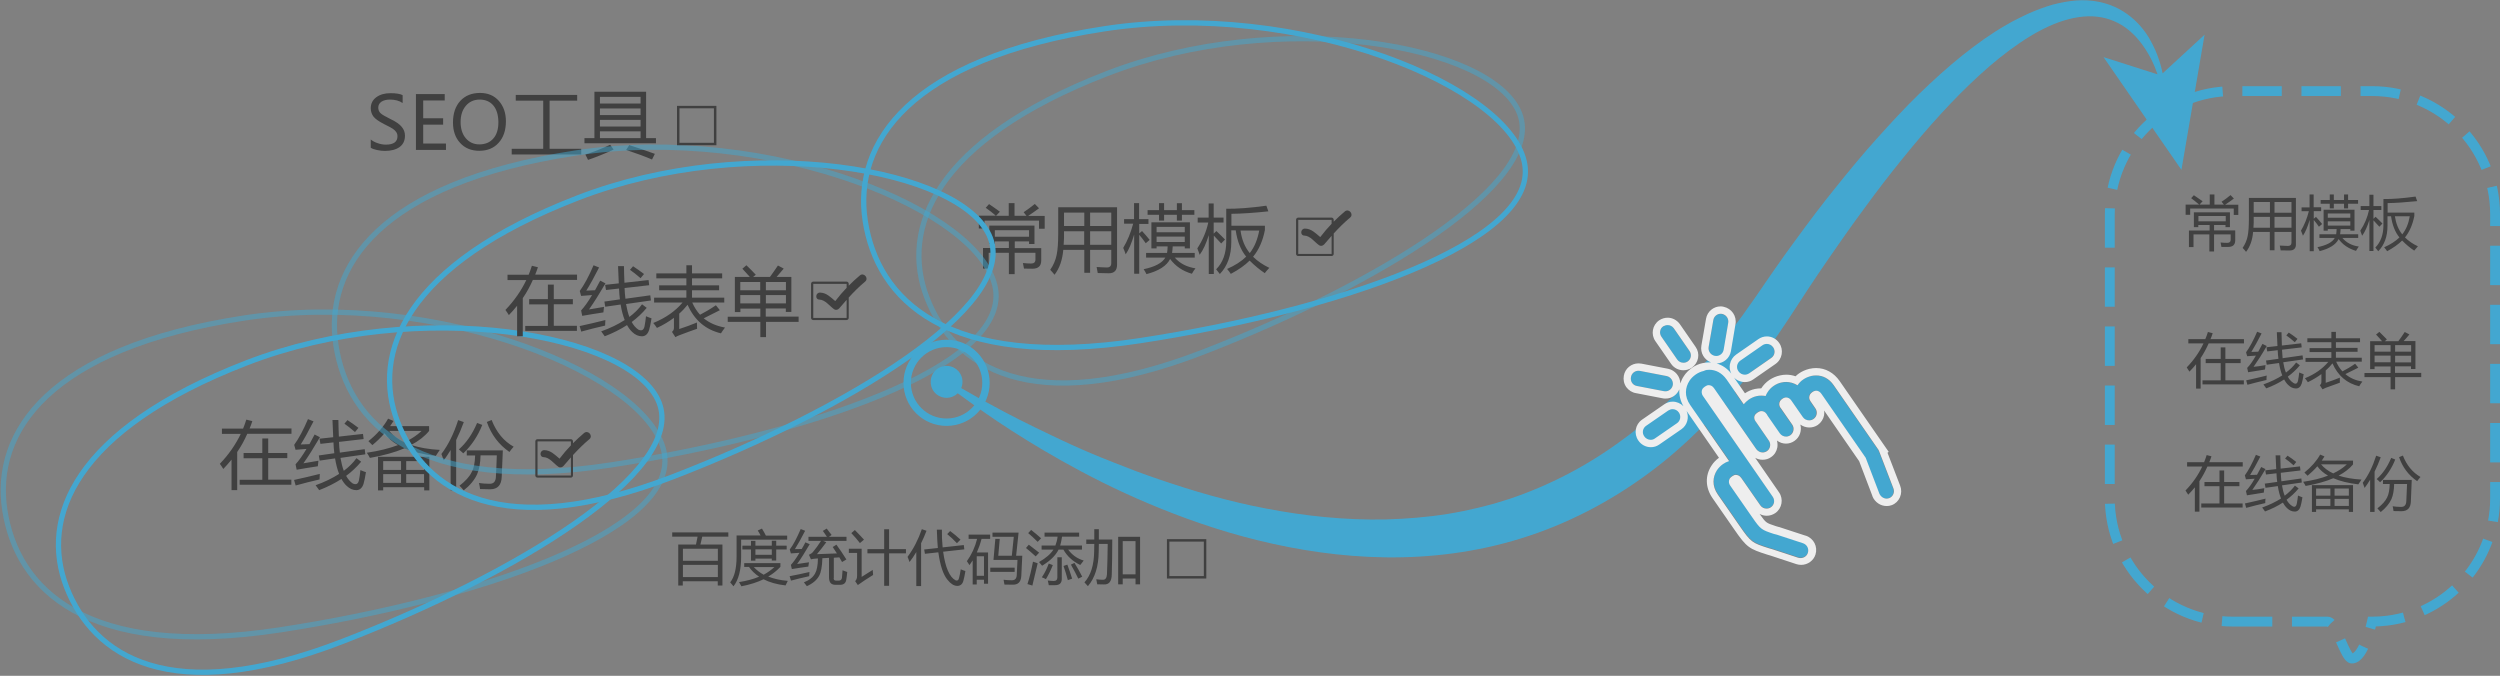 <?xml version="1.0" encoding="UTF-8" standalone="no"?>
<svg width="2031px" height="549px" viewBox="0 0 2031 549" version="1.1" xmlns="http://www.w3.org/2000/svg" xmlns:xlink="http://www.w3.org/1999/xlink" xmlns:sketch="http://www.bohemiancoding.com/sketch/ns">
    <rect x="0" y="0" width="2031" height="549" fill="#808080" stroke="none"/>
    <!-- Generator: Sketch 3.4.2 (15855) - http://www.bohemiancoding.com/sketch -->
    <title>未标题-3 (all selected layers)</title>
    <desc>Created with Sketch.</desc>
    <defs></defs>
    <g id="Page-1" stroke="none" stroke-width="1" fill="none" fill-rule="evenodd" sketch:type="MSPage">
        <g id="未标题-3-(all-selected-layers)" sketch:type="MSLayerGroup" transform="translate(2, 0)">
            <path d="M472.8,116.4 L472.8,112.2 L480.9,112.2 L480.9,74.5 L522.9,74.5 L522.9,112.2 L530.9,112.2 L530.9,116.4 L472.8,116.4 L472.8,116.4 Z M518.4,78.7 L485.4,78.7 L485.4,84.1 L518.4,84.1 L518.4,78.7 L518.4,78.7 Z M518.4,88.1 L485.4,88.1 L485.4,93.5 L518.4,93.5 L518.4,88.1 L518.4,88.1 Z M518.4,97.4 L485.4,97.4 L485.4,102.8 L518.4,102.8 L518.4,97.4 L518.4,97.4 Z M518.4,106.7 L485.4,106.7 L485.4,112.2 L518.4,112.2 L518.4,106.7 L518.4,106.7 Z M413.6,120.9 L439.3,120.9 L439.3,81.8 L417,81.8 L417,77.1 L466.9,77.1 L466.9,81.8 L444.5,81.8 L444.5,120.9 L470.2,120.9 L470.2,125.5 L413.7,125.5 L413.7,120.9 L413.6,120.9 Z M387.3,122.5 C380.9,122.5 375.7,120.4 371.8,116.1 C367.9,111.9 366,106.3 366,99.5 C366,92.2 368,86.3 371.9,82 C375.9,77.7 381.2,75.5 388,75.5 C394.3,75.5 399.4,77.6 403.2,81.9 C407,86.1 409,91.7 409,98.5 C409,105.9 407,111.7 403.1,116 C399.2,120.4 393.9,122.5 387.3,122.5 L387.3,122.5 Z M398.8,85.7 C396.1,82.5 392.4,80.9 387.7,80.9 C383.1,80.9 379.3,82.6 376.5,85.9 C373.6,89.3 372.2,93.7 372.2,99.1 C372.2,104.6 373.6,109 376.4,112.3 C379.2,115.6 382.9,117.3 387.4,117.3 C392.2,117.3 396,115.7 398.8,112.5 C401.6,109.3 402.9,104.9 402.9,99.2 C402.8,93.4 401.5,88.9 398.8,85.7 L398.8,85.7 Z M335.9,76.4 L359.3,76.4 L359.3,81.6 L341.8,81.6 L341.8,96.1 L358,96.1 L358,101.3 L341.8,101.3 L341.8,116.6 L360.3,116.6 L360.3,121.8 L335.9,121.8 L335.9,76.4 L335.9,76.4 Z M315,96.6 C319.5,98.7 322.6,100.9 324.3,103 C326.1,105.1 327,107.5 327,110.2 C327,114.2 325.6,117.2 322.7,119.4 C319.8,121.5 315.8,122.6 310.7,122.6 C308.9,122.6 306.8,122.4 304.4,121.9 C302,121.4 300.3,120.8 299.2,120 L299.2,113.3 C300.6,114.5 302.4,115.5 304.8,116.3 C307.1,117.1 309.3,117.5 311.4,117.5 C317.8,117.5 320.9,115.2 320.9,110.7 C320.9,109.4 320.6,108.3 319.9,107.3 C319.2,106.3 318.3,105.4 317.1,104.6 C315.9,103.8 313.7,102.6 310.4,101 C305.8,98.7 302.9,96.6 301.4,94.7 C300,92.8 299.2,90.5 299.2,88 C299.2,84.2 300.7,81.2 303.7,79 C306.7,76.8 310.5,75.7 315.2,75.7 C319.7,75.7 323,76.2 325.1,77.3 L325.1,83.7 C322.4,81.8 318.9,80.9 314.7,80.9 C311.9,80.9 309.7,81.5 307.9,82.6 C306.2,83.8 305.3,85.4 305.3,87.4 C305.3,89.2 305.9,90.7 307.1,91.9 C308.3,93.1 311,94.6 315,96.6 L315,96.6 Z M496.5,121.5 C489.6,124.7 482.7,127.5 475.7,129.9 C475.1,128.6 474.4,127.1 473.5,125.5 C479.5,123.7 486.2,121.1 493.7,117.6 L496.5,121.5 L496.5,121.5 Z M530,125 L527.7,129.6 C522.4,127.3 515.4,124.7 506.7,121.8 L509.2,117.9 C516.1,120.1 523,122.4 530,125 L530,125 Z" id="Shape" fill="#404040" sketch:type="MSShapeGroup"></path>
            <path d="M998.3,183.4 L1025.6,183.4 L1025.6,186.9 C1023.9,195.7 1020.7,202.9 1016,208.6 C1019.7,212.2 1024.1,215.2 1029.2,217.6 C1027.5,219.4 1026.3,220.8 1025.5,221.9 C1021.4,219.2 1017.3,215.8 1013.2,211.7 C1009.4,215.5 1004.3,219.1 997.9,222.5 C997.2,221.3 996.1,220 994.9,218.5 C1001.4,215.6 1006.6,212.3 1010.4,208.5 C1005.9,203 1003.1,195.8 1001.9,187.1 L998.3,187.1 L998.3,196.7 C998.3,207.5 995.2,216.2 989,222.6 C988,221.3 987,220 986,218.8 C991.5,213.3 994.2,205.7 994.2,196.1 L994.2,169.6 C1003.2,169.7 1014,168.9 1026.8,167.1 L1028.4,171.7 C1017.1,172.9 1007.1,173.6 998.4,173.7 L998.4,183.4 L998.3,183.4 Z M1013.3,205.6 C1017.1,200.8 1019.6,194.7 1021,187.3 L1005.8,187.3 C1006.8,194.7 1009.3,200.8 1013.3,205.6 L1013.3,205.6 Z M986.2,187.7 C988.9,190.3 991.3,192.6 993.2,194.6 L990.1,197.8 C988.1,195.6 986.1,193.5 984.1,191.4 L984.1,222.6 L980,222.6 L980,191 C977.9,197.8 975.5,203.1 972.6,207 C972.1,205.3 971.4,203.6 970.7,201.8 C975,195.2 978,188.2 979.6,180.8 L971,180.8 L971,176.8 L979.9,176.8 L979.9,165.3 L984,165.3 L984,176.8 L992,176.8 L992,180.8 L984,180.8 L984,189.8 L986.2,187.7 L986.2,187.7 Z M969.2,218 C968.1,219.4 967.1,220.9 966.3,222.4 C958.7,220.2 952.9,216.2 948.6,210.4 C945.8,216 939.4,220.1 929.4,222.7 C928.7,221.3 928,220 927.1,218.7 C936.3,216.8 942.2,213.6 944.7,209.3 L929.1,209.3 L929.1,205.5 L946.1,205.5 C946.4,204.1 946.5,202.3 946.6,200.2 L937.6,200.2 L937.6,201.8 L933.4,201.8 L933.4,180.6 L964.7,180.6 L964.7,201.8 L960.5,201.8 L960.5,200.2 L950.7,200.2 C950.6,202.3 950.4,204.1 950.2,205.5 L968.6,205.5 L968.6,209.3 L952.4,209.3 C956.6,214.1 962.2,216.9 969.2,218 L969.2,218 Z M960.5,184.3 L937.6,184.3 L937.6,188.7 L960.5,188.7 L960.5,184.3 L960.5,184.3 Z M960.5,196.6 L960.5,192.2 L937.6,192.2 L937.6,196.6 L960.5,196.6 L960.5,196.6 Z M958.2,179.2 L954.1,179.2 L954.1,174.5 L943.7,174.5 L943.7,179.2 L939.6,179.2 L939.6,174.5 L930.3,174.5 L930.3,170.7 L939.6,170.7 L939.6,165 L943.7,165 L943.7,170.7 L954.1,170.7 L954.1,165.1 L958.2,165.1 L958.2,170.7 L968.3,170.7 L968.3,174.5 L958.2,174.5 L958.2,179.2 L958.2,179.2 Z M931.1,181.9 L923.5,181.9 L923.5,189.6 L925.8,187.7 C928,190.1 930.1,192.5 932,194.9 L928.8,197.6 C927,195 925.2,192.7 923.5,190.7 L923.5,222.4 L919.4,222.4 L919.4,190.5 C917.3,197.6 915,203 912.5,206.6 C912,204.9 911.3,203.2 910.5,201.4 C913.9,195.7 916.6,189.2 918.6,181.7 L911.2,181.7 L911.2,178 L919.3,178 L919.3,165 L923.4,165 L923.4,178 L931,178 L931,181.9 L931.1,181.9 Z M898.9,222 C896.2,222 893.2,221.9 889.8,221.8 C889.6,220.5 889.3,218.9 888.9,216.9 C892.3,217.1 895.1,217.3 897.2,217.3 C899.6,217.3 900.8,216.1 900.8,213.8 L900.8,203 L883.6,203 L883.6,221.6 L878.9,221.6 L878.9,203 L861.8,203 C861.1,211.1 858.8,217.9 854.7,223.2 C853.7,221.9 852.5,220.6 851.2,219.2 C853.7,215.6 855.5,211.6 856.4,207.2 C857.3,203 857.7,197 857.7,189.3 L857.7,168.4 L905.5,168.4 L905.5,215 C905.5,219.6 903.3,222 898.9,222 L898.9,222 Z M878.9,172.7 L862.4,172.7 L862.4,183.6 L878.9,183.6 L878.9,172.7 L878.9,172.7 Z M878.9,187.9 L862.4,187.9 C862.5,191.7 862.4,195.3 862.1,198.9 L878.8,198.9 L878.8,187.9 L878.9,187.9 Z M900.8,172.7 L883.6,172.7 L883.6,183.6 L900.8,183.6 L900.8,172.7 L900.8,172.7 Z M900.8,187.9 L883.6,187.9 L883.6,198.9 L900.8,198.9 L900.8,187.9 L900.8,187.9 Z M842.1,179.2 L797.8,179.2 L797.8,185.6 L793.2,185.6 L793.2,175.2 L807,175.2 C804.4,173 801.7,170.8 798.8,168.8 L801.5,165.8 C804.4,167.8 807.4,169.8 810.3,172 L807.2,175.3 L817.5,175.3 L817.5,165 L822.2,165 L822.2,175.3 L831.9,175.3 L829.6,172.4 C832.8,170.3 835.8,168 838.7,165.7 L842.1,169.2 C839.3,171.3 836.4,173.3 833.3,175.4 L846.7,175.4 L846.7,185.8 L842.1,185.8 L842.1,179.2 L842.1,179.2 Z M817.7,196.1 L806.2,196.1 L806.2,198.2 L801.7,198.2 L801.7,183.3 L838.4,183.3 L838.4,198.2 L834,198.2 L834,196.1 L822.4,196.1 L822.4,201.6 L843.9,201.6 L843.9,211.6 C843.9,216.1 841.5,218.3 836.8,218.3 C834.8,218.3 832.5,218.3 829.9,218.2 C829.7,216.8 829.4,215.3 829,213.7 C831.4,213.9 833.6,214.1 835.6,214.1 C838,214.1 839.2,213 839.2,210.9 L839.2,205.4 L822.3,205.4 L822.3,222.7 L817.6,222.7 L817.6,205.4 L801.2,205.4 L801.2,218.2 L796.6,218.2 L796.6,201.5 L817.6,201.5 L817.6,196.1 L817.7,196.1 Z M834,192.3 L834,187 L806.2,187 L806.2,192.3 L834,192.3 L834,192.3 Z" id="Shape" opacity="0.98" fill="#404040" sketch:type="MSShapeGroup"></path>
            <path d="M1937.6,172.7 L1959.4,172.7 L1959.4,175.5 C1958,182.5 1955.5,188.3 1951.8,192.9 C1954.7,195.8 1958.3,198.2 1962.3,200.1 C1961,201.5 1960,202.7 1959.3,203.6 C1956,201.4 1952.7,198.7 1949.5,195.4 C1946.5,198.4 1942.4,201.3 1937.3,204.1 C1936.7,203.1 1935.9,202.1 1934.9,200.9 C1940.1,198.6 1944.2,195.9 1947.3,192.9 C1943.7,188.5 1941.5,182.7 1940.5,175.7 L1937.6,175.7 L1937.6,183.4 C1937.6,192.1 1935.1,199 1930.1,204.1 C1929.3,203 1928.5,202 1927.7,201.1 C1932.1,196.7 1934.3,190.6 1934.3,182.9 L1934.3,161.7 C1941.5,161.8 1950.2,161.1 1960.4,159.7 L1961.7,163.4 C1952.7,164.3 1944.7,164.9 1937.7,165 L1937.7,172.7 L1937.6,172.7 Z M1949.6,190.4 C1952.6,186.6 1954.7,181.7 1955.7,175.7 L1943.6,175.7 C1944.5,181.7 1946.5,186.6 1949.6,190.4 L1949.6,190.4 Z M1927.9,176.1 C1930.1,178.2 1932,180 1933.5,181.6 L1931,184.2 C1929.4,182.5 1927.8,180.7 1926.2,179 L1926.2,203.9 L1922.9,203.9 L1922.9,178.7 C1921.2,184.1 1919.3,188.4 1917,191.5 C1916.6,190.2 1916,188.8 1915.5,187.4 C1919,182.2 1921.3,176.6 1922.6,170.6 L1915.8,170.6 L1915.8,167.4 L1922.9,167.4 L1922.9,158.2 L1926.2,158.2 L1926.2,167.4 L1932.6,167.4 L1932.6,170.6 L1926.2,170.6 L1926.2,177.8 L1927.9,176.1 L1927.9,176.1 Z M1914.3,200.3 C1913.4,201.5 1912.7,202.6 1912,203.8 C1906,202 1901.2,198.8 1897.9,194.2 C1895.7,198.7 1890.5,202 1882.5,204 C1882,202.9 1881.4,201.8 1880.7,200.8 C1888.1,199.3 1892.8,196.8 1894.8,193.3 L1882.3,193.3 L1882.3,190.3 L1895.9,190.3 C1896.1,189.2 1896.2,187.8 1896.3,186.1 L1889.1,186.1 L1889.1,187.4 L1885.7,187.4 L1885.7,170.4 L1910.8,170.4 L1910.8,187.4 L1907.4,187.4 L1907.4,186.1 L1899.5,186.1 C1899.4,187.8 1899.3,189.2 1899.1,190.3 L1913.8,190.3 L1913.8,193.3 L1900.9,193.3 C1904.3,197.2 1908.7,199.5 1914.3,200.3 L1914.3,200.3 Z M1907.4,173.4 L1889.1,173.4 L1889.1,176.9 L1907.4,176.9 L1907.4,173.4 L1907.4,173.4 Z M1907.4,183.3 L1907.4,179.8 L1889.1,179.8 L1889.1,183.3 L1907.4,183.3 L1907.4,183.3 Z M1905.6,169.3 L1902.3,169.3 L1902.3,165.5 L1894,165.5 L1894,169.3 L1890.7,169.3 L1890.7,165.5 L1883.3,165.5 L1883.3,162.5 L1890.7,162.5 L1890.7,158 L1894,158 L1894,162.5 L1902.3,162.5 L1902.3,158 L1905.6,158 L1905.6,162.5 L1913.7,162.5 L1913.7,165.5 L1905.6,165.5 L1905.6,169.3 L1905.6,169.3 Z M1883.8,171.5 L1877.7,171.5 L1877.7,177.7 L1879.5,176.2 C1881.3,178.1 1882.9,180 1884.5,182 L1881.9,184.2 C1880.5,182.1 1879.1,180.3 1877.7,178.7 L1877.7,204.1 L1874.4,204.1 L1874.4,178.6 C1872.7,184.3 1870.9,188.6 1868.9,191.5 C1868.5,190.2 1867.9,188.8 1867.3,187.4 C1870,182.9 1872.2,177.6 1873.7,171.6 L1867.8,171.6 L1867.8,168.5 L1874.3,168.5 L1874.3,158 L1877.6,158 L1877.6,168.4 L1883.7,168.4 L1883.7,171.5 L1883.8,171.5 Z M1858.1,203.5 C1855.9,203.5 1853.5,203.5 1850.8,203.4 C1850.6,202.4 1850.4,201.1 1850.1,199.5 C1852.8,199.7 1855,199.8 1856.7,199.8 C1858.6,199.8 1859.6,198.9 1859.6,197 L1859.6,188.4 L1845.8,188.4 L1845.8,203.3 L1842,203.3 L1842,188.4 L1828.4,188.4 C1827.9,194.9 1826,200.3 1822.7,204.6 C1821.9,203.6 1821,202.5 1819.9,201.4 C1821.9,198.5 1823.3,195.3 1824,191.8 C1824.7,188.4 1825,183.6 1825,177.5 L1825,160.8 L1863.2,160.8 L1863.2,198.1 C1863.4,201.7 1861.6,203.5 1858.1,203.5 L1858.1,203.5 Z M1842.1,164.1 L1828.9,164.1 L1828.9,172.8 L1842.1,172.8 L1842.1,164.1 L1842.1,164.1 Z M1842.1,176.2 L1828.9,176.2 C1829,179.2 1828.9,182.2 1828.7,185 L1842.1,185 L1842.1,176.2 L1842.1,176.2 Z M1859.6,164.1 L1845.8,164.1 L1845.8,172.8 L1859.6,172.8 L1859.6,164.1 L1859.6,164.1 Z M1859.6,176.2 L1845.8,176.2 L1845.8,185 L1859.6,185 L1859.6,176.2 L1859.6,176.2 Z M1812.7,169.4 L1777.3,169.4 L1777.3,174.5 L1773.6,174.5 L1773.6,166.2 L1784.6,166.2 C1782.5,164.4 1780.3,162.7 1778.1,161 L1780.3,158.6 C1782.6,160.2 1785,161.8 1787.4,163.5 L1784.9,166.2 L1793.2,166.2 L1793.2,158 L1797,158 L1797,166.2 L1804.7,166.2 L1802.8,163.9 C1805.4,162.2 1807.8,160.4 1810.1,158.5 L1812.8,161.3 C1810.6,163 1808.2,164.6 1805.7,166.3 L1816.4,166.3 L1816.4,174.6 L1812.7,174.6 L1812.7,169.4 L1812.7,169.4 Z M1793.1,182.8 L1783.9,182.8 L1783.9,184.5 L1780.3,184.5 L1780.3,172.5 L1809.6,172.5 L1809.6,184.5 L1806,184.5 L1806,182.8 L1796.7,182.8 L1796.7,187.2 L1813.9,187.2 L1813.9,195.2 C1813.9,198.8 1812,200.6 1808.2,200.6 L1802.7,200.6 C1802.5,199.5 1802.3,198.3 1802,197 C1803.9,197.2 1805.7,197.3 1807.3,197.3 C1809.2,197.3 1810.2,196.5 1810.2,194.8 L1810.2,190.4 L1796.7,190.4 L1796.7,204.3 L1792.9,204.3 L1792.9,190.4 L1780,190.4 L1780,200.7 L1776.3,200.7 L1776.3,187.3 L1793.1,187.3 L1793.1,182.8 L1793.1,182.8 Z M1806.2,179.8 L1806.2,175.5 L1784,175.5 L1784,179.8 L1806.2,179.8 L1806.2,179.8 Z" id="Shape" opacity="0.98" fill="#404040" sketch:type="MSShapeGroup"></path>
            <path d="M411.9,367.2 C403.2,361.2 397.1,353.1 393.5,342.8 L397.4,341.2 C401.3,351.1 407.2,358.4 415.3,362.9 C413.7,364.6 412.6,366.1 411.9,367.2 L411.9,367.2 Z M370.8,365.1 C376.9,359.7 381.8,352.6 385.6,343.6 L389.8,345.2 C386.2,354.3 381,362 374.4,368.3 C372.9,366.9 371.7,365.8 370.8,365.1 L370.8,365.1 Z M368.6,398.4 L364.1,398.4 L364.1,365.6 C362.3,368.6 360.4,371.4 358.5,374 C357.9,372.3 357.3,370.6 356.6,368.8 C362.2,361.4 366.7,352.3 370.2,341.3 L374.8,342.9 C372.9,348.1 370.8,353 368.6,357.5 L368.6,398.4 L368.6,398.4 Z M355.3,365.5 C354,367.3 352.9,369 352,370.4 C341.9,369.2 333.4,367.1 326.6,364.2 C318.8,367.5 309.5,370.1 298.5,372 C297.8,370.6 297,369.2 296,367.8 C305.7,366.4 314.1,364.3 321.3,361.6 C316.7,358.9 313.1,355.7 310.4,352 C307.5,355.3 304.2,358.6 300.5,361.6 C299.4,360.4 298.4,359.4 297.3,358.4 C304.3,352.8 309.6,346.7 313.3,340.1 L317.7,342 C316.8,343.4 315.9,344.8 314.9,346.2 L346.6,346.2 L346.6,350.1 C343,354.5 338.1,358.3 332,361.5 C338.7,363.7 346.4,365 355.3,365.5 L355.3,365.5 Z M340.5,350.1 L314.2,350.1 C317.3,353.9 321.5,356.9 326.6,359.4 C332.1,356.7 336.8,353.6 340.5,350.1 L340.5,350.1 Z M289.6,390.2 C290.1,387.7 290.5,384.9 290.8,381.9 C292.6,382.7 294.1,383.2 295.3,383.6 C294.6,387.8 294,391 293.3,393.2 C292.2,396.5 290.2,398.2 287.5,398.2 C284.6,398.2 282,397 279.6,394.7 C278,393.2 276.6,391.3 275.4,389.1 C270,392.6 264,395.6 257.3,398.2 C256.6,397.1 255.6,395.8 254.4,394.2 C261.7,391.6 268.1,388.5 273.5,385 C272.1,381.5 271,377.3 270.2,372.4 L257.7,374.2 L257,370 L269.6,368.2 C269.3,365.5 269,362.5 268.9,359.4 L258.3,360.6 L257.6,356.4 L268.7,355.2 C268.5,351.1 268.3,346.5 268.1,341.2 L272.9,341.2 C273,346.2 273.1,350.7 273.3,354.7 L292.9,352.5 L293.4,356.7 L273.4,359 C273.5,362.1 273.8,365 274.1,367.7 L294.3,364.9 L294.8,369.1 L274.6,372 C275.3,376 276.2,379.6 277.3,382.5 C281.4,379.4 284.9,376 287.6,372.2 L291.4,375.1 C287.9,379.3 283.8,383.2 279.2,386.6 C280.7,389.3 282.5,391.4 284.6,392.8 C287.2,394 288.9,393.3 289.6,390.2 L289.6,390.2 Z M277.8,344.2 L280.3,341.3 C283.1,343.1 286,345.2 289.2,347.6 L286.4,351 C283.1,348.2 280.3,345.9 277.8,344.2 L277.8,344.2 Z M256.7,374.3 C256.5,375.7 256.3,377.2 256.2,378.8 C249.7,379.8 244,380.7 239,381.6 L238.1,377.2 C240.8,374.3 243.8,370.1 247,364.7 C243.8,364.9 240.9,365.1 238.1,365.4 L237,361.4 C240.6,356.4 244.4,349.5 248.2,340.5 L252.7,342.3 C248.7,350.2 245.2,356.5 242.3,361.1 C244.6,361 247,360.9 249.4,360.8 C250.7,358.4 252.1,355.8 253.6,353 L257.9,355.2 C253.1,363.4 248.7,370.5 244.5,376.4 C247.8,375.8 251.9,375.2 256.7,374.3 L256.7,374.3 Z M192.8,389.8 L211.1,389.8 L211.1,372.3 L195.9,372.3 L195.9,368 L211.1,368 L211.1,356.2 L215.9,356.2 L215.9,368 L231.4,368 L231.4,372.2 L215.9,372.2 L215.9,389.7 L234.7,389.7 L234.7,393.8 L192.7,393.8 L192.7,389.8 L192.8,389.8 Z M190.7,367.2 L190.7,398.2 L186.1,398.2 L186.1,373.4 C184,376 181.7,378.6 179.4,381 C178.6,379.6 177.6,378.2 176.6,376.8 C183.8,369.3 189.4,361.2 193.6,352.5 L178.3,352.5 L178.3,348.2 L195.5,348.2 C196.5,345.8 197.3,343.4 198.1,340.9 L203,342.1 C202.3,344.2 201.6,346.2 200.8,348.1 L234.8,348.1 L234.8,352.4 L198.9,352.4 C196.6,357.6 193.9,362.6 190.7,367.2 L190.7,367.2 Z M257.6,389.5 C251.1,391 244.6,392.6 238.2,394.4 L236.9,389.9 C243.8,388.4 250.7,386.8 257.8,385 C257.7,386.6 257.6,388.1 257.6,389.5 L257.6,389.5 Z M346.8,398.4 L342.6,398.4 L342.6,395.8 L309.3,395.8 L309.3,398.4 L305.1,398.4 L305.1,371.1 L346.8,371.1 L346.8,398.4 L346.8,398.4 Z M323.8,374.6 L309.3,374.6 L309.3,381.8 L323.8,381.8 L323.8,374.6 L323.8,374.6 Z M323.8,385.2 L309.3,385.2 L309.3,392.3 L323.8,392.3 L323.8,385.2 L323.8,385.2 Z M342.6,374.6 L328,374.6 L328,381.8 L342.5,381.8 L342.5,374.6 L342.6,374.6 Z M342.6,385.2 L328,385.2 L328,392.3 L342.5,392.3 L342.5,385.2 L342.6,385.2 Z M384,370 L377.2,370 L377.2,365.9 L406.5,365.9 C406.5,366.4 406.2,373.6 405.6,387.3 C405.4,394 402.4,397.4 396.4,397.5 C393.2,397.5 390.4,397.4 388,397.3 C387.8,395.5 387.5,393.9 387.1,392.4 C389.8,392.8 392.5,393 395.2,393 C399,393.3 400.9,391.2 400.9,386.7 C401.2,381.5 401.4,375.9 401.6,369.9 L388.4,369.9 C388.3,376.1 387.3,381.2 385.6,385.3 C383.5,389.9 379.9,394.3 374.7,398.4 C373.7,397.1 372.6,395.9 371.3,394.6 C376.3,390.7 379.6,387 381.2,383.5 C383,380.4 383.8,375.9 384,370 L384,370 Z" id="Shape" fill="#404040" sketch:type="MSShapeGroup"></path>
            <path d="M1961.7,390.9 C1954.7,386.1 1949.8,379.6 1947,371.4 L1950.1,370.1 C1953.2,378 1958,383.8 1964.4,387.5 C1963.2,388.9 1962.3,390 1961.7,390.9 L1961.7,390.9 Z M1928.8,389.2 C1933.7,384.9 1937.6,379.2 1940.6,372 L1943.9,373.3 C1941,380.6 1936.9,386.8 1931.6,391.8 C1930.5,390.6 1929.6,389.8 1928.8,389.2 L1928.8,389.2 Z M1927.1,415.9 L1923.5,415.9 L1923.5,389.7 C1922.1,392.1 1920.6,394.3 1919,396.4 C1918.5,395.1 1918,393.7 1917.5,392.2 C1922,386.3 1925.6,379 1928.4,370.2 L1932.1,371.5 C1930.6,375.7 1928.9,379.5 1927.1,383.2 L1927.1,415.9 L1927.1,415.9 Z M1916.5,389.6 C1915.5,391.1 1914.6,392.4 1913.9,393.5 C1905.8,392.5 1899,390.9 1893.6,388.5 C1887.4,391.2 1879.9,393.2 1871.1,394.8 C1870.5,393.7 1869.9,392.6 1869.1,391.4 C1876.9,390.3 1883.6,388.6 1889.3,386.4 C1885.6,384.3 1882.7,381.7 1880.6,378.8 C1878.3,381.5 1875.6,384 1872.7,386.5 C1871.9,385.6 1871,384.7 1870.1,383.9 C1875.7,379.4 1880,374.5 1882.9,369.3 L1886.4,370.8 C1885.7,371.9 1885,373.1 1884.2,374.2 L1909.6,374.2 L1909.6,377.3 C1906.7,380.8 1902.8,383.8 1897.9,386.4 C1903.1,388.1 1909.3,389.2 1916.5,389.6 L1916.5,389.6 Z M1904.6,377.2 L1883.6,377.2 C1886.1,380.2 1889.4,382.7 1893.5,384.6 C1897.9,382.5 1901.6,380.1 1904.6,377.2 L1904.6,377.2 Z M1863.9,409.3 C1864.3,407.3 1864.6,405.1 1864.9,402.6 C1866.3,403.2 1867.5,403.7 1868.5,404 C1868,407.4 1867.4,409.9 1866.9,411.6 C1866,414.3 1864.4,415.6 1862.3,415.6 C1860,415.6 1857.9,414.7 1856,412.8 C1854.7,411.6 1853.6,410.1 1852.6,408.3 C1848.3,411.1 1843.5,413.5 1838.1,415.5 C1837.5,414.6 1836.8,413.6 1835.8,412.3 C1841.7,410.2 1846.8,407.7 1851.1,405 C1850,402.2 1849.1,398.8 1848.5,394.9 L1838.5,396.3 L1837.9,392.9 L1848,391.5 C1847.7,389.3 1847.5,387 1847.4,384.5 L1838.9,385.5 L1838.3,382.1 L1847.2,381.1 C1847,377.9 1846.9,374.1 1846.7,369.9 L1850.5,369.9 C1850.6,373.9 1850.7,377.5 1850.8,380.7 L1866.5,378.9 L1866.9,382.2 L1850.9,384.1 C1851,386.6 1851.2,388.9 1851.4,391 L1867.6,388.7 L1868,392 L1851.9,394.3 C1852.4,397.5 1853.1,400.3 1854.1,402.7 C1857.4,400.2 1860.2,397.5 1862.4,394.5 L1865.4,396.8 C1862.6,400.2 1859.3,403.3 1855.6,406 C1856.8,408.2 1858.2,409.8 1859.9,410.9 C1861.9,412.4 1863.3,411.8 1863.9,409.3 L1863.9,409.3 Z M1854.4,372.5 L1856.4,370.2 C1858.6,371.6 1861,373.3 1863.5,375.3 L1861.3,378 C1858.7,375.7 1856.4,373.9 1854.4,372.5 L1854.4,372.5 Z M1837.5,396.6 C1837.3,397.8 1837.2,399 1837.1,400.2 C1831.9,401 1827.3,401.7 1823.4,402.4 L1822.6,398.9 C1824.8,396.6 1827.2,393.3 1829.7,388.9 C1827.2,389 1824.8,389.2 1822.6,389.4 L1821.7,386.2 C1824.6,382.2 1827.6,376.7 1830.7,369.5 L1834.3,370.9 C1831.1,377.2 1828.3,382.2 1826,385.9 C1827.9,385.8 1829.7,385.8 1831.6,385.7 C1832.7,383.8 1833.8,381.7 1835,379.4 L1838.5,381.1 C1834.7,387.7 1831.1,393.3 1827.8,398 C1830.5,397.8 1833.7,397.3 1837.5,396.6 L1837.5,396.6 Z M1786.4,409 L1801.1,409 L1801.1,395 L1788.9,395 L1788.9,391.6 L1801.1,391.6 L1801.1,382.2 L1804.9,382.2 L1804.9,391.6 L1817.3,391.6 L1817.3,395 L1804.9,395 L1804.9,409 L1819.9,409 L1819.9,412.3 L1786.3,412.3 L1786.3,409 L1786.4,409 Z M1784.8,390.9 L1784.8,415.7 L1781.1,415.7 L1781.1,395.9 C1779.4,398 1777.6,400 1775.7,401.9 C1775,400.8 1774.3,399.7 1773.5,398.5 C1779.3,392.5 1783.8,386 1787.1,379 L1774.8,379 L1774.8,375.5 L1788.6,375.5 C1789.4,373.6 1790.1,371.7 1790.7,369.7 L1794.6,370.7 C1794.1,372.3 1793.5,373.9 1792.8,375.5 L1820,375.5 L1820,379 L1791.3,379 C1789.4,383.3 1787.3,387.2 1784.8,390.9 L1784.8,390.9 Z M1838.3,408.7 C1833.1,409.9 1827.9,411.2 1822.8,412.6 L1821.8,409 C1827.3,407.8 1832.9,406.5 1838.5,405.1 C1838.3,406.4 1838.3,407.6 1838.3,408.7 L1838.3,408.7 Z M1909.6,415.9 L1906.2,415.9 L1906.2,413.8 L1879.6,413.8 L1879.6,415.9 L1876.2,415.9 L1876.2,394.1 L1909.6,394.1 L1909.6,415.9 L1909.6,415.9 Z M1891.2,396.9 L1879.6,396.9 L1879.6,402.7 L1891.2,402.7 L1891.2,396.9 L1891.2,396.9 Z M1891.2,405.3 L1879.6,405.3 L1879.6,411 L1891.2,411 L1891.2,405.3 L1891.2,405.3 Z M1906.2,396.9 L1894.6,396.9 L1894.6,402.7 L1906.2,402.7 L1906.2,396.9 L1906.2,396.9 Z M1906.2,405.3 L1894.6,405.3 L1894.6,411 L1906.2,411 L1906.2,405.3 L1906.2,405.3 Z M1939.4,393.2 L1933.9,393.2 L1933.9,389.9 L1957.3,389.9 C1957.3,390.3 1957,396.1 1956.6,407.1 C1956.5,412.5 1954,415.2 1949.2,415.3 C1946.6,415.3 1944.4,415.3 1942.5,415.2 C1942.3,413.8 1942.1,412.5 1941.8,411.3 C1944,411.6 1946.1,411.8 1948.3,411.8 C1951.3,412 1952.9,410.3 1952.9,406.7 C1953.1,402.5 1953.3,398 1953.5,393.2 L1943,393.2 C1942.9,398.2 1942.2,402.3 1940.8,405.5 C1939.1,409.2 1936.2,412.7 1932.1,416 C1931.3,415 1930.4,414 1929.4,413 C1933.4,409.9 1936,406.9 1937.3,404.1 C1938.6,401.5 1939.3,397.9 1939.4,393.2 L1939.4,393.2 Z" id="Shape" fill="#404040" sketch:type="MSShapeGroup"></path>
            <path d="M1812,505 L1888.8,505 C1896.2,505 1903,535 1908.7,535 C1918.5,535 1925,505 1925,505 C1929.3,505 1933.4,504.7 1937.6,504.2 C1986.9,498 2025,456 2025,405 L2025,174 C2025,118.8 1980.2,74 1925,74 L1812,74 C1756.8,74 1712,118.8 1712,174 L1712,405 C1712,460.2 1756.8,505 1812,505 L1812,505 Z" id="Shape" stroke="#43A7D0" stroke-width="8" stroke-dasharray="32,16" sketch:type="MSShapeGroup"></path>
            <path d="M196.1,258.4 C354.7,234.1 528.1,305.7 537.8,369 C547.5,432.2 384.2,487.4 225.5,511.7 C66.8,536 11.6,477.6 1.9,414.4 C-7.8,351.2 37.4,282.7 196.1,258.4 L196.1,258.4 Z" id="Shape" stroke="#43A7D0" stroke-width="4.28" opacity="0.502" sketch:type="MSShapeGroup"></path>
            <path d="M198.3,294.8 C338.6,240.5 511.8,271.2 533.5,327.2 C555.2,383.2 416.8,466.7 276.5,521 C136.2,575.3 73.8,532.9 52.1,477 C30.4,420.9 58,349.1 198.3,294.8 L198.3,294.8 Z" id="Shape" stroke="#43A7D0" stroke-width="4.28" sketch:type="MSShapeGroup"></path>
            <path d="M895.1,23.4 C1053.7,-0.9 1227.1,70.7 1236.8,134 C1246.5,197.2 1083.2,252.4 924.5,276.7 C765.9,301 710.6,242.6 700.9,179.4 C691.2,116.2 736.4,47.7 895.1,23.4 L895.1,23.4 Z" id="Shape" stroke="#43A7D0" stroke-width="4.28" sketch:type="MSShapeGroup"></path>
            <path d="M897.3,59.8 C1037.6,5.5 1210.8,36.2 1232.5,92.2 C1254.2,148.2 1115.8,231.7 975.5,286 C835.2,340.3 772.8,297.9 751.1,242 C729.4,185.9 757,114.1 897.3,59.8 L897.3,59.8 Z" id="Shape" stroke="#43A7D0" stroke-width="4.28" opacity="0.502" sketch:type="MSShapeGroup"></path>
            <path d="M465.1,124.4 C623.7,100.1 797.1,171.7 806.8,235 C816.5,298.3 653.1,353.3 494.5,377.7 C335.9,402 280.6,343.6 270.9,280.4 C261.2,217.1 306.4,148.7 465.1,124.4 L465.1,124.4 Z" id="Shape" stroke="#43A7D0" stroke-width="4.28" opacity="0.502" sketch:type="MSShapeGroup"></path>
            <path d="M467.3,160.8 C607.6,106.5 780.8,137.2 802.5,193.2 C824.2,249.2 685.8,332.7 545.5,387 C405.2,441.3 342.8,398.9 321.1,343 C299.4,286.9 327,215.1 467.3,160.8 L467.3,160.8 Z" id="Shape" stroke="#43A7D0" stroke-width="4.28" sketch:type="MSShapeGroup"></path>
            <path d="M920.5,474.8 L920.5,470 L910.1,470 L910.1,474.7 L906.4,474.7 L906.4,436.1 L924.2,436.1 L924.2,474.7 L920.5,474.7 L920.5,474.8 Z M920.5,439.6 L910.1,439.6 L910.1,466.6 L920.5,466.6 L920.5,439.6 L920.5,439.6 Z M901.2,466.7 C901.1,472.3 899,475 894.8,474.8 C893.6,474.8 891.8,474.8 889.4,474.7 C889.2,473.4 888.9,472 888.6,470.6 C890.8,470.9 892.6,471 893.9,471 C896,471.1 897.1,469.6 897.3,466.5 C897.6,459.1 897.8,450.9 897.9,441.9 L890.7,441.9 C890.7,444.3 890.6,446.3 890.6,448 C890.5,460.2 887.5,469.6 881.8,476.2 C881,475.2 880.1,474.2 879,473.1 C884.2,467.4 886.8,458.9 886.9,447.6 C887,446 887,444.1 887,441.9 L880.5,441.9 L880.5,438.3 L887,438.3 L887,429.9 L890.7,429.9 L890.7,438.3 L901.6,438.3 C901.6,450.4 901.4,459.9 901.2,466.7 L901.2,466.7 Z M875.6,459 C869.4,456 864.9,451.8 861.9,446.5 L858,446.5 C855.6,451.3 851.1,455.7 844.6,459.6 C843.9,458.7 843.1,457.7 842.1,456.6 C847.7,453.4 851.6,450 853.8,446.5 L844.2,446.5 L844.2,443.2 L855.4,443.2 C856.2,441 856.9,438.6 857.2,436 L846.6,436 L846.6,432.7 L874.7,432.7 L874.7,436 L860.8,436 C860.4,438.7 859.9,441.1 859.3,443.2 L877,443.2 L877,446.5 L865.8,446.5 C868.9,450.8 873.1,453.8 878.4,455.4 C877.4,456.6 876.5,457.8 875.6,459 L875.6,459 Z M833.3,433.1 L835.7,430.5 C838.5,432.7 841.2,435 843.8,437.3 C842.7,438.4 841.8,439.3 841,440.2 C838.1,437.3 835.5,434.9 833.3,433.1 L833.3,433.1 Z M842.2,449 C841,450.3 840.1,451.3 839.4,452 C836.1,449 833.5,446.8 831.5,445.2 L833.8,442.5 C836.1,444.2 838.9,446.4 842.2,449 L842.2,449 Z M827.7,468 C827.4,472.7 825.2,475 821,475 C818.9,475 816.6,475 814,474.9 C813.8,473.7 813.6,472.4 813.3,471 C815.8,471.3 818.1,471.4 820.1,471.4 C822.5,471.4 823.8,470.1 824,467.4 C824.2,463.9 824.4,459.8 824.6,454.9 L805.1,454.9 L806.6,437.8 L810.2,437.8 L809,451.5 L820,451.5 L821.6,436.1 L804.3,436.1 L804.3,432.7 L825.5,432.7 L823.5,451.5 L828.5,451.5 C828.2,457.9 827.9,463.4 827.7,468 L827.7,468 Z M822.3,464.6 L802.5,464.6 L802.5,461.2 L822.3,461.2 L822.3,464.6 L822.3,464.6 Z M791.6,448.8 L800.7,448.8 L800.7,474.2 L797.4,474.2 L797.4,471 L791.5,471 L791.5,474.8 L788.2,474.8 L788.2,455.3 C787.4,456.6 786.5,457.9 785.6,459.1 C785.1,458.2 784.4,457.2 783.5,455.9 C787.3,450.6 790.1,444.6 791.8,437.8 L784.9,437.8 L784.9,434.3 L802.4,434.3 L802.4,437.8 L795.4,437.8 C794.4,441.7 793.1,445.4 791.6,448.8 L791.6,448.8 Z M791.5,467.8 L797.4,467.8 L797.4,451.9 L791.5,451.9 L791.5,467.8 L791.5,467.8 Z M777,470 C777.6,467.8 778.1,465.3 778.5,462.5 C779.8,463.1 781.1,463.5 782.3,463.9 C781.8,466.9 781.3,469.6 780.6,472 C779.8,474.7 778.1,476 775.6,476 C772.9,475.9 770.4,474.3 767.9,471.2 C764.3,467 761.8,459.5 760.3,448.7 L749.4,449.9 L748.8,446.4 L759.9,445.2 C759.5,441.2 759.3,436.3 759.1,430.3 L763.2,430.3 C763.1,435 763.3,439.8 763.8,444.7 L781,442.8 L781.4,446.3 L764.2,448.2 C766,461.1 769.4,468.9 774.4,471.5 C775.7,471.9 776.6,471.5 777,470 L777,470 Z M767.5,433.9 L769.9,431.4 C772.7,433.5 775.5,435.8 778.3,438.4 L775.4,441.3 C772.9,438.6 770.2,436.1 767.5,433.9 L767.5,433.9 Z M746.2,476.1 L742.4,476.1 L742.4,448.5 C740.6,451.5 738.8,454.2 736.9,456.6 C736.5,455.3 735.9,453.9 735.3,452.4 C740.2,445.8 744,438.3 746.9,429.9 L750.7,431.2 C749.3,434.8 747.9,438.2 746.3,441.3 L746.3,476.1 L746.2,476.1 Z M720.3,475.9 L716.3,475.9 L716.3,449.5 L702.7,449.5 L702.7,446.1 L716.3,446.1 L716.3,430 L720.3,430 L720.3,446.1 L734,446.1 L734,449.5 L720.3,449.5 L720.3,475.9 L720.3,475.9 Z M689.6,433.1 L692.5,430.6 C695.9,434.1 698.4,436.7 699.9,438.4 L696.6,441.2 C694.6,438.6 692.3,435.9 689.6,433.1 L689.6,433.1 Z M698.1,468.6 C700.8,466.9 703.8,465.1 707,463 C707.1,464.6 707.2,466 707.3,467.1 C702.3,470.2 698.2,472.9 694.9,475.3 L692.7,472.1 C693.8,471.2 694.3,469.7 694.3,467.8 L694.3,449.2 L687.6,449.2 L687.6,445.8 L698,445.8 L698,468.6 L698.1,468.6 Z M677.1,471.7 L679.4,471.7 C680.9,471.7 681.8,470.9 682,469.4 C682.2,467.5 682.4,465.5 682.5,463.3 C683.5,463.7 684.8,464.2 686.3,464.7 C686,467.4 685.8,469.5 685.5,471 C685.1,473.7 683.4,475.1 680.6,475.1 L676.6,475.1 C673.2,475.1 671.5,473.1 671.5,469.2 L671.5,453.2 C669.7,453.3 667.9,453.4 666.1,453.5 C665.9,460.3 665,465 663.5,467.7 C661.7,471.1 658.4,474 653.5,476.2 C652.8,475.2 652,474.2 651.1,473.1 C655.6,471.3 658.7,468.8 660.2,465.8 C661.6,463.4 662.4,459.4 662.5,453.7 C661.9,453.7 661.2,453.8 660.6,453.8 C659.3,453.9 658,454.1 656.8,454.4 L655.2,450.7 C656.5,450.1 657.6,449.4 658.4,448.5 C660.7,445.7 662.9,442.7 665,439.4 L654.8,439.4 L654.8,436.1 L669.8,436.1 C668.6,434.3 667.5,432.7 666.5,431.3 L669.6,429.4 C670.8,430.9 672.1,432.6 673.6,434.6 L671.4,436.1 L685.7,436.1 L685.7,439.4 L666.7,439.4 L669.3,440.5 C666.7,444 664.2,447.2 661.7,450.2 C667.6,450 673,449.8 677.9,449.6 C676.7,447.7 675.6,446 674.5,444.4 L677.5,442.5 C680.1,446 682.8,450 685.6,454.5 C684.5,455.1 683.4,455.8 682.1,456.6 C681.3,455.3 680.6,454 679.9,452.8 C678.4,452.9 676.9,453 675.4,453.1 L675.4,469 C675,470.8 675.7,471.7 677.1,471.7 L677.1,471.7 Z M652.3,440.6 L655.8,442.1 C652.2,448.3 648.8,453.7 645.6,458.2 C648.1,457.9 651.3,457.4 655.2,456.8 C655,458.1 654.9,459.2 654.7,460.3 C650.8,460.8 646.3,461.5 641.3,462.3 L640.5,458.9 C642.5,456.9 644.8,453.6 647.5,449.1 C644.3,449.3 641.9,449.5 640.5,449.6 L639.6,446.4 C642.4,442.8 645.3,437.2 648.5,429.8 L652.1,431.2 C649.1,437.1 646.3,442.1 643.8,446.1 C645.8,446.1 647.7,446 649.3,446 C650.3,444.4 651.3,442.6 652.3,440.6 L652.3,440.6 Z M655.4,468.1 C649.7,469.4 644.8,470.5 640.6,471.7 L639.5,468.1 C644.7,467.1 650,466 655.6,464.7 C655.5,466.4 655.4,467.5 655.4,468.1 L655.4,468.1 Z M618.3,470.6 C613.1,473.1 607.1,475 600.3,476.3 C599.8,475.3 599.2,474.2 598.4,472.9 C604.6,471.9 610,470.5 614.7,468.5 C611.4,466.3 608.6,463.7 606.5,460.6 L602.6,460.6 L602.6,457.5 L632,457.5 L632,460.5 C629.2,463.5 625.9,466.2 622.1,468.4 C626.6,470.2 631.9,471.4 638,471.9 L636.2,475.6 C629.1,474.8 623.2,473.1 618.3,470.6 L618.3,470.6 Z M627.1,460.7 L610.4,460.7 C612.6,463.1 615.3,465.2 618.4,466.9 C621.7,465.1 624.6,463 627.1,460.7 L627.1,460.7 Z M608.1,455.4 L608.1,446.4 L601.1,446.4 L601.1,443.3 L608.1,443.3 L608.1,439.4 L611.7,439.4 L611.7,443.3 L625,443.3 L625,439.3 L628.6,439.3 L628.6,443.3 L637.1,443.3 L637.1,446.4 L628.6,446.4 L628.6,455.4 L625,455.4 L625,453.8 L611.7,453.8 L611.7,455.5 L608.1,455.5 L608.1,455.4 Z M625,450.7 L625,446.3 L611.7,446.3 L611.7,450.7 L625,450.7 L625,450.7 Z M600.1,452.4 C600.1,463.1 598,471.1 593.9,476.3 C593.1,475.3 592.2,474.2 591.2,473.1 C594.6,468.9 596.4,461.9 596.4,452.1 L596.4,435 L615.9,435 C615.2,433.6 614.4,432.3 613.6,431 L617,429.4 C618.1,431.1 619.1,433 620.2,435.1 L637.5,435.1 L637.5,438.4 L600.1,438.4 L600.1,452.4 L600.1,452.4 Z M567,442.4 L584.9,442.4 L584.9,475.7 L581.1,475.7 L581.1,472.2 L552.7,472.2 L552.7,475.7 L549,475.7 L549,442.4 L563.4,442.4 L564.7,436 L544.1,436 L544.1,432.5 L589.7,432.5 L589.7,436 L568.5,436 L567,442.4 L567,442.4 Z M552.8,468.8 L581.2,468.8 L581.2,458.9 L552.8,458.9 L552.8,468.8 L552.8,468.8 Z M552.8,445.8 L552.8,455.6 L581.2,455.6 L581.2,445.8 L552.8,445.8 L552.8,445.8 Z M841,457.6 C839.4,464.2 838,470.3 836.7,475.7 L832.7,474.5 C834.4,469.2 835.9,463.1 837.2,456.3 C838.4,456.7 839.7,457.1 841,457.6 L841,457.6 Z M853.3,459.1 C851.6,463.4 849.7,467.2 847.7,470.5 C846.6,469.9 845.5,469.4 844.4,469 C846.7,465.6 848.6,461.8 850,457.8 L853.3,459.1 L853.3,459.1 Z M854,472 C856,472 857,471 857,469.1 L857,452.7 L860.6,452.7 L860.6,470.2 C860.6,473.7 858.8,475.4 855.1,475.4 L850,475.4 C849.8,474.2 849.6,473 849.2,471.6 C850.9,471.8 852.5,472 854,472 L854,472 Z M869,470.1 L865.5,471.3 C864.5,467.4 863.3,463.5 862,459.8 L865.1,458.7 C866.4,462.1 867.7,465.9 869,470.1 L869,470.1 Z M870.9,457.3 C873.2,461 875.3,464.7 877.2,468.5 L874,470.1 C872.5,466.9 870.5,463.1 868,458.7 L870.9,457.3 L870.9,457.3 Z" id="Shape" fill="#404040" sketch:type="MSShapeGroup"></path>
            <path d="M1789,28.2 L1770.2,138 L1706.9,46.4 L1750.8,60.4 C1750.2,58.6 1749.4,56.5 1748.4,54.1 C1746.7,50 1744.3,45.1 1740.8,39.7 C1737.3,34.4 1732.7,28.6 1726.3,23.6 C1719.9,18.6 1711.6,14.7 1701.9,13.6 C1692.2,12.4 1681.5,14.2 1670.7,18 C1665.3,19.9 1659.9,22.5 1654.5,25.3 C1651.8,26.8 1649.1,28.3 1646.4,30 C1645.1,30.8 1643.7,31.7 1642.4,32.5 C1641.1,33.4 1639.7,34.3 1638.4,35.2 C1627.7,42.5 1617,51.1 1606.4,60.8 C1585.2,80.1 1564.3,103.3 1543.6,128.9 C1533.2,141.7 1522.9,155.1 1512.7,169.1 C1507.5,176 1502.5,183.2 1497.3,190.4 C1492.3,197.7 1487.1,204.9 1482,212.4 C1471.8,227.2 1461.8,242.5 1451.7,258.1 C1441.4,273.6 1430.8,289.3 1418.8,304.1 L1414.4,309.7 C1412.9,311.6 1411.3,313.3 1409.8,315.2 C1406.7,318.8 1403.6,322.5 1400.5,326.1 C1394,333.1 1387.6,340.3 1380.6,347 C1366.9,360.6 1352.3,373.5 1336.7,384.9 C1305.5,407.9 1270.5,426 1234,437.3 C1197.5,448.7 1159.8,453.3 1123.5,452.8 C1087.2,452.3 1052.3,446.9 1020.1,439 C987.8,431.1 958.2,420.5 931.6,409.3 C904.9,398.1 881.3,386 860.8,374.5 C840.3,363 823,352.1 808.9,342.7 C794.9,333.3 784.2,325.5 776.9,320.1 C776.6,319.9 776.4,319.7 776.1,319.5 C771.4,324.1 764,324.5 758.8,320.3 C753.3,315.8 752.5,307.6 757,302 C761.5,296.5 769.7,295.6 775.2,300.2 C779.8,303.9 781.1,310.2 778.9,315.3 C779.2,315.5 779.6,315.7 780,315.9 C783.9,318.2 788.7,320.9 794.4,324.1 C800.1,327.2 806.7,330.8 814.1,334.7 C821.5,338.6 829.7,342.8 838.8,347.2 C847.9,351.5 857.6,356.4 868.1,361.1 C878.6,365.9 889.9,370.7 901.9,375.4 C913.9,380.2 926.5,385 939.8,389.5 C953.1,394 967,398.5 981.4,402.5 C995.9,406.5 1010.9,410.2 1026.4,413.1 C1057.4,419.1 1090.3,422.7 1123.8,422 C1140.5,421.5 1157.4,420.2 1174.2,417.5 C1178.4,416.7 1182.6,416.1 1186.8,415.2 C1191,414.2 1195.1,413.4 1199.3,412.4 C1203.4,411.3 1207.6,410.2 1211.7,409.2 C1215.8,407.9 1219.9,406.7 1224,405.4 C1256.6,394.5 1287.9,378.2 1316.2,357.2 C1330.5,346.9 1343.9,335.2 1356.6,322.7 C1363,316.6 1369.1,310 1375.2,303.6 C1378.2,300.3 1381.1,296.9 1384.1,293.6 C1385.6,291.9 1387.1,290.3 1388.5,288.6 L1392.7,283.4 C1395.5,279.9 1398.4,276.5 1401.1,273 C1403.8,269.4 1406.4,265.8 1409.1,262.3 C1410.4,260.5 1411.8,258.8 1413.1,257 L1416.9,251.6 C1419.5,247.9 1422.1,244.3 1424.7,240.6 C1427.3,236.8 1429.9,233 1432.5,229.2 C1435.1,225.4 1437.7,221.6 1440.4,217.8 C1445.7,210.1 1451.2,202.6 1456.6,195.2 C1467.4,180.4 1478.2,166 1489.4,152.2 C1500.5,138.4 1511.5,125 1522.9,112.4 C1534.2,99.8 1545.5,87.6 1557,76.4 C1568.6,65.2 1580.1,54.7 1592,45.2 C1603.8,35.8 1615.7,27.2 1628,20.2 C1629.5,19.3 1631.1,18.5 1632.6,17.6 C1634.2,16.8 1635.7,16 1637.3,15.2 C1640.3,13.6 1643.6,12.2 1646.6,10.7 C1652.9,8 1659.2,5.6 1665.5,3.8 C1671.9,2.1 1678.3,0.9 1684.6,0.4 C1690.9,-0.1 1697.3,0.3 1703.2,1.5 C1709.1,2.7 1714.6,4.7 1719.5,7.3 C1724.3,9.9 1728.5,13 1732,16.2 C1739,22.7 1743.6,29.7 1746.7,36 C1749.9,42.2 1751.8,47.8 1753.1,52.2 C1754,55.1 1754.5,57.6 1754.9,59.6 L1789,28.2 L1789,28.2 Z" id="Shape" fill="#43A7D0" sketch:type="MSShapeGroup"></path>
            <path d="M767,279 C784.7,279 799,293.3 799,311 C799,328.7 784.7,343 767,343 C749.3,343 735,328.7 735,311 C735,293.3 749.3,279 767,279 L767,279 Z" id="Shape" stroke="#43A7D0" stroke-width="6" sketch:type="MSShapeGroup"></path>
            <g id="Group" transform="translate(1316, 248)" sketch:type="MSShapeGroup">
                <path d="M117.7,89.1 L117.7,89.1 L117.1,88.3 C115.5,86.1 113.5,85.5 111.8,85.9 C111.1,86.1 110.3,86.5 109.6,87 C108.8,87.5 108.3,88.1 107.7,88.7 C106.7,90.1 106.6,92.1 108,94.1 L108.1,94.2 L108.2,94.3 L118.8,109.7 C120.8,112.5 120,116.5 117.3,118.3 C114.5,120.2 110.6,119.5 108.7,116.7 C97.3,100.2 85.9,83.8 74.4,67.2 C73,65.1 71.1,64.4 69.2,64.7 C68.4,65 67.7,65.3 66.9,65.9 C66.3,66.3 65.6,67 65.1,67.6 C64.2,69.2 64.1,71.4 65.5,73.4 C84.4,100.7 103.3,128 122.2,155.3 C124.1,158.1 123.5,161.9 120.7,163.8 C117.8,165.8 114,165.1 112.1,162.3 L96.6,140 L96.5,139.9 L96.4,139.8 C95,137.8 93.1,137.3 91.3,137.5 C90.6,137.8 89.8,138.2 89.1,138.7 C88.4,139.2 87.8,139.8 87.4,140.3 C86.4,142 86.3,144.1 87.8,146.2 L105.5,171.7 C112.5,181.8 113.1,182 123,185.3 L125.7,186 L146.8,192.9 C150.1,194 151.9,197.4 150.8,200.8 C149.8,204 146.2,205.8 143,204.7 L122,197.8 L119.2,197 C105.7,192.7 104.7,192.3 95.4,178.8 L77.7,153.3 C72.8,146.2 73.6,139.1 77,133.7 C78.4,131.6 80.1,129.9 82,128.6 C83.4,127.6 85,126.8 86.9,126.2 L55.3,80.6 C50.4,73.6 51.2,66.4 54.7,61 C56,58.9 57.8,57.3 59.7,55.9 C61.7,54.5 63.9,53.5 66.2,53 C72.6,51.5 79.5,53.4 84.4,60.4 L98.3,80.5 C99.5,79.1 100.9,77.8 102.3,76.8 C104.2,75.5 106.4,74.4 108.8,73.9 C111.2,73.4 113.7,73.4 116.1,73.9 C116.5,72.8 117,71.8 117.7,70.8 C118.9,68.8 120.7,67 122.6,65.7 C124.5,64.4 126.8,63.3 129.1,62.9 C133.4,61.9 138,62.6 142,65.1 C143.3,63.2 144.9,61.5 146.8,60.3 C148.8,58.9 151,58.1 153.3,57.5 C159.6,56.1 166.6,58 171.4,64.9 L207.9,117.6 L207.8,117.6 C208.1,118 208.3,118.4 208.4,118.8 L219.9,148.7 C221.2,151.9 219.6,155.5 216.5,156.7 C213.4,157.8 209.8,156.2 208.4,153 L197.3,123.9 L161.3,71.9 C159.8,69.8 157.9,69.1 156.2,69.5 C155.4,69.7 154.6,70 153.9,70.6 C153.2,71.1 152.6,71.7 152.2,72.3 C151.3,73.8 151,75.8 152.4,77.8 L152.4,77.9 L152.5,78 L156.4,83.7 C158.4,86.5 157.8,90.4 154.9,92.4 C152.2,94.3 148.2,93.6 146.3,90.8 C143.2,86.4 140.1,81.9 137,77.4 C135.5,75.3 133.5,74.7 131.8,75 C131.1,75.1 130.2,75.5 129.6,76 C128.8,76.5 128.3,77.1 127.8,77.8 C126.9,79.3 126.7,81.3 128.1,83.3 L128.3,83.5 L137.6,96.9 C139.6,99.7 138.8,103.7 136.1,105.6 C133.2,107.6 129.4,106.8 127.5,104 L118.2,90.6 L117.9,90.2 L117.7,89.1 L117.7,89.1 L117.7,89.1 Z M37.3,85.5 L37.3,85.5 C40.1,83.6 43.9,84.2 45.9,87.1 C47.9,89.9 47.2,93.9 44.4,95.8 L26.3,108.3 C23.6,110.2 19.7,109.4 17.8,106.5 C15.8,103.7 16.5,99.9 19.2,98 L37.3,85.5 L37.3,85.5 L37.3,85.5 Z M103,55.2 L103,55.2 C100.1,57.2 96.3,56.4 94.3,53.5 C92.3,50.7 93,46.9 95.8,44.9 L113.8,32.4 C116.7,30.4 120.4,31.1 122.4,34 C124.4,36.8 123.8,40.7 120.9,42.7 L103,55.2 L103,55.2 L103,55.2 Z M54.5,37.2 L54.5,37.2 C56.4,40 55.8,43.8 52.9,45.7 C50.2,47.6 46.4,46.9 44.5,44.1 L31.7,25.6 C29.8,22.8 30.5,19 33.2,17.2 C36.1,15.2 39.8,15.9 41.7,18.7 L54.5,37.2 L54.5,37.2 L54.5,37.2 Z M82.3,36.2 L82.3,36.2 C81.7,39.6 78.5,41.8 75.1,41.2 C71.7,40.5 69.5,37.3 70.1,33.9 L73.9,12.1 C74.5,8.7 77.7,6.5 81,7.2 C84.4,7.9 86.6,11.1 86,14.5 L82.3,36.2 L82.3,36.2 L82.3,36.2 Z M36,57.5 L36,57.5 C39.3,58.2 41.5,61.4 41,64.8 C40.3,68.2 37.1,70.4 33.8,69.8 L12,65.6 C8.5,65.1 6.3,61.8 7,58.3 C7.5,55 10.7,52.8 14.2,53.3 L36,57.5 L36,57.5 L36,57.5 Z" id="Shape" fill="#43A7D0"></path>
                <path d="M79.9,6.9 C80.3,6.9 80.7,6.9 81,7 C84.4,7.7 86.6,10.9 86,14.3 L82.3,36.1 C81.8,39.1 79.2,41.2 76.3,41.2 C75.9,41.2 75.5,41.2 75.1,41.1 C71.7,40.4 69.5,37.2 70.1,33.8 L73.9,12 C74.4,9 77,6.9 79.9,6.9 L79.9,6.9 Z M36.8,16.1 C38.7,16.1 40.6,17 41.8,18.7 L54.6,37.2 C56.5,40 55.9,43.8 53,45.7 C52,46.4 50.8,46.7 49.6,46.7 C47.7,46.7 45.7,45.8 44.5,44 L31.7,25.5 C29.8,22.7 30.5,18.9 33.2,17.1 C34.3,16.5 35.6,16.1 36.8,16.1 L36.8,16.1 Z M117.4,31.4 C119.3,31.4 121.2,32.3 122.5,34.1 C124.5,36.9 123.9,40.8 121,42.8 L103,55.3 C101.9,56 100.7,56.4 99.5,56.4 C97.5,56.4 95.5,55.4 94.3,53.6 C92.3,50.8 93,47 95.8,45 L113.8,32.5 C115,31.7 116.2,31.4 117.4,31.4 L117.4,31.4 Z M70.6,52.4 C75.7,52.4 80.8,54.8 84.7,60.3 L98.6,80.4 C99.8,79 101.2,77.7 102.6,76.7 C104.5,75.4 106.7,74.3 109.1,73.8 C110.3,73.5 111.6,73.4 112.8,73.4 C114,73.4 115.2,73.5 116.4,73.7 C116.8,72.6 117.3,71.6 118,70.6 C119.2,68.6 121,66.8 122.9,65.5 C124.8,64.2 127.1,63.1 129.4,62.7 C130.6,62.4 131.9,62.3 133.1,62.3 C136.2,62.3 139.4,63.2 142.3,65 C143.6,63.1 145.2,61.4 147.1,60.2 C149.1,58.8 151.3,58 153.6,57.4 C154.9,57.1 156.2,57 157.5,57 C162.7,57 167.9,59.4 171.7,64.9 L208.2,117.6 L208.1,117.6 C208.4,118 208.6,118.4 208.7,118.8 L220.2,148.7 C221.5,151.9 219.9,155.5 216.8,156.7 C216.1,156.9 215.4,157.1 214.8,157.1 C212.3,157.1 209.9,155.5 208.8,153 L197.7,123.9 L161.7,71.9 C160.5,70.2 159,69.4 157.5,69.4 C157.2,69.4 156.9,69.4 156.6,69.5 C155.8,69.7 155,70 154.3,70.6 C153.6,71.1 153,71.7 152.6,72.3 C151.7,73.8 151.4,75.8 152.8,77.8 L152.8,77.9 L152.9,78 L156.8,83.7 C158.8,86.5 158.2,90.4 155.3,92.4 C154.3,93.1 153.1,93.5 151.8,93.5 C149.8,93.5 147.8,92.6 146.6,90.8 C143.5,86.4 140.4,81.9 137.3,77.4 C136.1,75.6 134.5,74.9 133,74.9 C132.7,74.9 132.4,74.9 132.2,75 C131.5,75.1 130.6,75.5 130,76 C129.2,76.5 128.7,77.1 128.2,77.8 C127.3,79.3 127.1,81.3 128.5,83.3 L128.7,83.5 L138,96.9 C140,99.7 139.2,103.7 136.5,105.6 C135.4,106.3 134.2,106.7 133,106.7 C131,106.7 129.1,105.7 127.9,104 L118.6,90.6 L118.3,90.2 L117.8,89.4 L117.8,89.3 L117.3,88.5 C116.1,86.7 114.6,86 113.1,86 C112.7,86 112.4,86.1 112,86.1 C111.3,86.3 110.5,86.7 109.8,87.2 C109,87.7 108.5,88.3 107.9,88.9 C106.9,90.3 106.8,92.3 108.2,94.3 L108.3,94.4 L108.4,94.5 L119,109.9 C121,112.7 120.2,116.7 117.5,118.5 C116.4,119.2 115.2,119.6 114,119.6 C112,119.6 110.1,118.6 108.8,116.9 C97.4,100.4 86,84 74.5,67.4 C73.3,65.6 71.7,64.9 70.1,64.9 C69.8,64.9 69.5,64.9 69.2,65 C68.4,65.3 67.7,65.6 66.9,66.2 C66.3,66.6 65.6,67.3 65.1,67.9 C64.2,69.5 64.1,71.7 65.5,73.7 C84.4,101 103.3,128.3 122.2,155.6 C124.1,158.4 123.5,162.2 120.7,164.1 C119.6,164.9 118.3,165.2 117.1,165.2 C115.2,165.2 113.3,164.3 112.1,162.6 L96.6,140.3 L96.5,140.2 L96.4,140.1 C95.2,138.4 93.6,137.8 92,137.8 C91.7,137.8 91.5,137.8 91.2,137.9 C90.5,138.2 89.7,138.6 89,139.1 C88.3,139.6 87.7,140.2 87.3,140.7 C86.3,142.4 86.2,144.5 87.7,146.6 L105.4,172.1 C112.4,182.2 113,182.4 122.9,185.7 L125.6,186.4 L146.7,193.3 C150,194.4 151.8,197.8 150.7,201.2 C149.9,203.7 147.5,205.4 144.8,205.4 C144.1,205.4 143.5,205.3 142.8,205.1 L121.8,198.2 L119,197.4 C105.5,193.1 104.5,192.7 95.2,179.2 L77.5,153.7 C72.6,146.6 73.4,139.5 76.8,134.1 C78.2,132 79.9,130.3 81.8,129 C83.2,128 84.8,127.2 86.7,126.6 L55.1,81 C50.2,74 51,66.8 54.5,61.4 C55.8,59.3 57.6,57.7 59.5,56.3 C61.5,54.9 63.7,53.9 66,53.4 C67.8,52.5 69.2,52.4 70.6,52.4 L70.6,52.4 Z M13.1,53.2 C13.5,53.2 13.8,53.2 14.2,53.3 L36,57.5 C39.3,58.2 41.5,61.4 41,64.8 C40.4,67.8 37.9,69.9 35,69.9 C34.6,69.9 34.2,69.9 33.8,69.8 L12,65.6 C8.5,65.1 6.3,61.8 7,58.3 C7.5,55.3 10.1,53.2 13.1,53.2 L13.1,53.2 Z M40.8,84.4 C42.7,84.4 44.7,85.3 45.9,87.1 C47.9,89.9 47.2,93.9 44.4,95.8 L26.3,108.3 C25.3,109 24.2,109.3 23,109.3 C21,109.3 19,108.3 17.8,106.5 C15.8,103.7 16.5,99.9 19.2,98 L37.3,85.5 C38.4,84.8 39.6,84.4 40.8,84.4 L40.8,84.4 Z M79.9,0.9 L79.9,0.9 C74,0.9 69,5.1 68,10.9 L64.2,32.8 C63.2,38.7 66.5,44.3 72,46.4 L70.6,46.4 C68.8,46.4 67,46.6 65.2,47 C62.2,47.6 59.3,48.9 56.6,50.8 C53.9,52.7 51.6,55 50,57.5 C48.7,59.4 47.8,61.4 47.1,63.5 C47,57.8 42.9,52.8 37.2,51.6 L37.2,51.6 L37.2,51.6 L15.4,47.4 L15.3,47.4 L15.2,47.4 C14.5,47.3 13.9,47.2 13.2,47.2 L13.2,47.2 C7.2,47.2 2.2,51.4 1.2,57.2 C0.6,60.5 1.3,63.8 3.2,66.5 C5.1,69.1 7.9,70.9 11.1,71.4 L32.8,75.6 C33.6,75.8 34.4,75.8 35.2,75.8 C40.1,75.8 44.4,72.8 46.3,68.3 C46,72.9 47.1,77.6 49.6,82 C47.3,79.7 44.2,78.3 40.9,78.3 L40.9,78.3 C38.4,78.3 36,79.1 34,80.5 L15.9,93 C10.5,96.8 9.1,104.3 13,109.9 C15.3,113.3 19.1,115.3 23.2,115.3 C25.6,115.3 27.9,114.6 29.9,113.2 L48,100.7 C52.8,97.4 54.4,91.1 52.2,85.9 L78.5,123.9 C76,125.7 74,127.8 72.4,130.3 L72.4,130.3 L72.4,130.3 C67.1,138.4 67.4,148.2 73.2,156.6 L90.9,182.1 C101.1,196.9 103.1,197.9 117.8,202.6 L117.8,202.6 L117.8,202.6 L120.5,203.4 L141.4,210.3 C142.6,210.7 143.9,210.9 145.3,210.9 C150.6,210.9 155.4,207.4 156.9,202.5 C158.9,196.1 155.5,189.4 149.1,187.2 L149,187.2 L148.9,187.2 L127.8,180.3 L127.6,180.2 L127.4,180.2 L124.9,179.5 C120.3,178 118.4,177.3 117,176.2 C115.6,175.2 114.1,173.2 111.5,169.5 C113.3,170.5 115.3,171 117.3,171 C119.8,171 122.2,170.2 124.3,168.8 C129.7,165 131.1,157.5 127.3,152 L107.9,123.9 C109.7,125 111.8,125.5 114,125.5 C116.5,125.5 118.9,124.8 120.9,123.3 C123.6,121.5 125.3,118.7 125.9,115.5 C126.2,113.6 126.1,111.7 125.6,109.9 C127.7,111.5 130.3,112.4 132.9,112.4 C135.4,112.4 137.8,111.6 139.8,110.2 C144.2,107.2 145.9,101.8 144.6,96.9 C146.7,98.4 149.2,99.3 151.9,99.3 C154.4,99.3 156.8,98.6 158.8,97.2 C161.5,95.3 163.3,92.5 163.9,89.3 C164.1,88 164.1,86.7 163.9,85.5 L192.4,126.7 L203.2,155.1 L203.2,155.2 L203.2,155.3 C205.2,160 209.7,163.1 214.7,163.1 C216.1,163.1 217.5,162.9 218.8,162.4 L218.8,162.4 L218.8,162.4 C221.8,161.3 224.2,159 225.5,156 C226.8,153 226.9,149.7 225.7,146.6 L215.4,119.8 L216.4,119.1 L213,114.2 L176.5,61.5 C171.8,54.8 165,51 157.4,51 C155.7,51 153.9,51.2 152.2,51.6 L152.1,51.6 L152,51.6 C148.6,52.5 145.9,53.7 143.6,55.3 C142.6,56 141.6,56.8 140.7,57.7 C138.2,56.8 135.7,56.4 133.1,56.4 C131.4,56.4 129.7,56.6 128.1,57 C125.1,57.6 122.1,58.9 119.4,60.7 C116.8,62.5 114.5,64.9 112.9,67.4 L112.8,67.5 L112.6,67.5 C110.9,67.5 109.3,67.7 107.7,68 C104.9,68.6 102.1,69.8 99.6,71.5 L90.7,58.7 C93,61.1 96.2,62.4 99.5,62.4 C102,62.4 104.3,61.7 106.4,60.2 L124.4,47.7 C129.9,43.9 131.3,36.2 127.4,30.6 C125.1,27.3 121.4,25.3 117.4,25.3 L117.4,25.3 C114.9,25.3 112.5,26.1 110.5,27.5 L92.5,40 C89.8,41.9 88,44.7 87.4,47.9 C86.9,50.5 87.3,53.1 88.5,55.5 C85.3,51.4 81.2,48.6 76.6,47.3 C82.3,47.1 87.2,43 88.2,37.3 L91.9,15.4 C93.1,8.8 88.8,2.6 82.2,1.2 L82.2,1.2 L82.2,1.2 C81.4,1 80.6,0.9 79.9,0.9 L79.9,0.9 L79.9,0.9 Z M36.8,10.1 L36.8,10.1 C34.3,10.1 31.9,10.9 29.8,12.3 C24.4,16.1 23,23.6 26.8,29.1 L39.6,47.6 C41.9,50.9 45.6,52.8 49.6,52.8 C52,52.8 54.4,52.1 56.4,50.7 C59.1,48.8 60.9,46.1 61.5,42.9 C62.1,39.7 61.4,36.5 59.5,33.8 L46.7,15.3 C44.4,12.1 40.7,10.1 36.8,10.1 L36.8,10.1 L36.8,10.1 Z" id="Shape" fill="#EEEEEE"></path>
            </g>
            <path d="M1094.8,176.8 C1090,180.8 1085.7,185.1 1081.5,189.7 L1081.5,206.3 C1081.5,207.2 1080.7,208 1079.8,208 L1052.6,208 C1051.7,208 1050.9,207.2 1050.9,206.3 L1050.9,178.5 C1050.9,177.6 1051.7,176.8 1052.6,176.8 L1079.8,176.8 C1080.7,176.8 1081.5,177.6 1081.5,178.5 L1081.5,180.1 C1084.4,177.2 1087.4,174.4 1090.5,171.8 C1093.8,169 1098.1,174.1 1094.8,176.8 L1094.8,176.8 Z M1079.8,178.6 L1052.7,178.6 L1052.7,206.3 L1079.8,206.3 L1079.8,191.6 C1077.8,193.9 1075.8,196.2 1073.8,198.5 C1072.7,199.7 1071.1,200.2 1069.6,199.2 C1066,196.7 1062.4,191.5 1057.7,191.4 C1053.9,191.3 1054.5,185.6 1058.2,185.7 C1063.3,185.8 1066.6,189.3 1070.2,192.3 L1070.6,192.6 L1070.9,192.2 C1073.7,188.6 1076.6,185.1 1079.8,181.8 L1079.8,178.6 L1079.8,178.6 Z" id="Shape" fill="#404040" sketch:type="MSShapeGroup"></path>
            <path d="M476.8,356.8 C472,360.8 467.7,365.1 463.5,369.7 L463.5,386.3 C463.5,387.2 462.7,388 461.8,388 L434.6,388 C433.7,388 432.9,387.2 432.9,386.3 L432.9,358.5 C432.9,357.6 433.7,356.8 434.6,356.8 L461.8,356.8 C462.7,356.8 463.5,357.6 463.5,358.5 L463.5,360.1 C466.4,357.2 469.4,354.4 472.5,351.8 C475.8,349 480.1,354.1 476.8,356.8 L476.8,356.8 Z M461.8,358.6 L434.7,358.6 L434.7,386.3 L461.8,386.3 L461.8,371.6 C459.8,373.9 457.8,376.2 455.8,378.5 C454.7,379.7 453.1,380.2 451.6,379.2 C448,376.7 444.4,371.5 439.7,371.4 C435.9,371.3 436.5,365.6 440.2,365.7 C445.3,365.8 448.6,369.3 452.2,372.3 L452.6,372.6 L452.9,372.2 C455.7,368.6 458.6,365.1 461.8,361.8 L461.8,358.6 L461.8,358.6 Z" id="Shape" fill="#404040" sketch:type="MSShapeGroup"></path>
            <path d="M549,87 L579,87 L579,117 L549,117 L549,87 L549,87 Z" id="Shape" stroke="#404040" stroke-width="2" sketch:type="MSShapeGroup"></path>
            <path d="M947,439 L977,439 L977,469 L947,469 L947,439 L947,439 Z" id="Shape" stroke="#404040" stroke-width="2" sketch:type="MSShapeGroup"></path>
            <path d="M700.8,228.8 C696,232.8 691.7,237.1 687.5,241.7 L687.5,258.3 C687.5,259.2 686.7,260 685.8,260 L658.6,260 C657.7,260 656.9,259.2 656.9,258.3 L656.9,230.5 C656.9,229.6 657.7,228.8 658.6,228.8 L685.8,228.8 C686.7,228.8 687.5,229.6 687.5,230.5 L687.5,232.1 C690.4,229.2 693.4,226.4 696.5,223.8 C699.8,221 704.1,226.1 700.8,228.8 L700.8,228.8 Z M685.8,230.6 L658.7,230.6 L658.7,258.3 L685.8,258.3 L685.8,243.6 C683.8,245.9 681.8,248.2 679.8,250.5 C678.7,251.7 677.1,252.2 675.6,251.2 C672,248.7 668.4,243.5 663.7,243.4 C659.9,243.3 660.5,237.6 664.2,237.7 C669.3,237.8 672.6,241.3 676.2,244.3 L676.6,244.6 L676.9,244.2 C679.7,240.6 682.6,237.1 685.8,233.8 L685.8,230.6 L685.8,230.6 Z" id="Shape" fill="#404040" sketch:type="MSShapeGroup"></path>
            <path d="M646.8,257.3 L646.8,261.5 L620.3,261.5 L620.3,273.9 L615.7,273.9 L615.7,261.5 L589.2,261.5 L589.2,257.3 L615.7,257.3 L615.7,250.7 L599.5,250.7 L599.5,253.5 L595,253.5 L595,225 L607.2,225 C605.3,222.8 603.3,220.6 601.1,218.3 L604.4,215.5 C607.3,218.3 609.8,220.8 612,223.2 L609.8,225 L623.5,225 C625.6,222.1 627.8,219 630,215.7 L634.7,218.2 C632.7,220.6 630.7,222.9 628.9,225 L640.9,225 L640.9,253.4 L636.4,253.4 L636.4,250.6 L620.1,250.6 L620.1,257.2 L646.8,257.2 L646.8,257.3 Z M615.6,229.1 L599.4,229.1 L599.4,235.8 L615.6,235.8 L615.6,229.1 L615.6,229.1 Z M615.6,239.7 L599.4,239.7 L599.4,246.5 L615.6,246.5 L615.6,239.7 L615.6,239.7 Z M636.5,229.1 L620.2,229.1 L620.2,235.8 L636.5,235.8 L636.5,229.1 L636.5,229.1 Z M636.5,246.5 L636.5,239.7 L620.2,239.7 L620.2,246.5 L636.5,246.5 L636.5,246.5 Z M587,266.1 C585.7,267.8 584.6,269.4 583.7,270.8 C571.1,267.8 562.1,260 556.6,247.6 C554.6,250.1 552.3,252.6 549.8,254.8 L549.8,267.3 C555,265.6 559.7,263.9 564.2,262 C564.2,263.7 564.2,265.4 564.3,267.1 C559.6,268.7 554.8,270.5 549.8,272.4 C548.7,272.8 547.7,273.3 546.7,273.9 L543.9,269.6 C545,268.8 545.5,267.7 545.5,266.3 L545.5,258.2 C541.5,261.2 536.9,264 531.7,266.4 C530.8,265 529.8,263.7 528.7,262.4 C538.8,258.3 546.7,252.7 552.5,245.8 L529.4,245.8 L529.4,241.8 L555.6,241.8 L555.6,235.8 L533.5,235.8 L533.5,231.8 L555.6,231.8 L555.6,226.1 L531.2,226.1 L531.2,222.1 L555.6,222.1 L555.6,215.5 L560.2,215.5 L560.2,222.1 L584.7,222.1 L584.7,226.1 L560.2,226.1 L560.2,231.8 L582.2,231.8 L582.2,235.8 L560.2,235.8 L560.2,241.8 L586.4,241.8 L586.4,245.8 L560.4,245.8 C562,249.6 564.2,252.9 566.7,255.7 C570.6,253.7 574.9,251.2 579.6,248 L582.8,252 L569.7,258.6 C574.4,262.4 580.1,264.9 587,266.1 L587,266.1 Z M521.6,265.2 C522.1,262.7 522.5,259.9 522.8,256.9 C524.6,257.7 526.1,258.2 527.3,258.6 C526.6,262.8 526,266 525.3,268.2 C524.2,271.5 522.2,273.2 519.5,273.2 C516.6,273.2 514,272 511.6,269.7 C510,268.2 508.6,266.3 507.4,264.1 C502,267.6 496,270.6 489.3,273.2 C488.6,272.1 487.6,270.8 486.4,269.2 C493.7,266.6 500.1,263.5 505.5,260 C504.1,256.5 503,252.3 502.2,247.4 L489.7,249.2 L489,245 L501.6,243.2 C501.3,240.5 501,237.5 500.9,234.4 L490.3,235.6 L489.6,231.4 L500.7,230.2 C500.5,226.1 500.3,221.5 500.1,216.2 L504.9,216.2 C505,221.2 505.1,225.7 505.3,229.7 L524.9,227.5 L525.4,231.7 L505.4,234 C505.5,237.1 505.8,240 506.1,242.7 L526.3,239.9 L526.8,244.1 L506.6,247 C507.3,251 508.2,254.6 509.3,257.5 C513.4,254.4 516.9,251 519.6,247.2 L523.4,250.1 C519.9,254.3 515.8,258.2 511.2,261.6 C512.7,264.3 514.5,266.4 516.6,267.8 C519.2,269 520.9,268.3 521.6,265.2 L521.6,265.2 Z M509.8,219.2 L512.3,216.3 C515.1,218.1 518,220.2 521.2,222.6 L518.4,226 C515.1,223.2 512.3,220.9 509.8,219.2 L509.8,219.2 Z M488.7,249.3 C488.5,250.7 488.3,252.2 488.2,253.8 C481.7,254.8 476,255.7 471,256.6 L470.1,252.2 C472.8,249.3 475.8,245.1 479,239.7 C475.8,239.9 472.9,240.1 470.1,240.4 L469,236.4 C472.6,231.4 476.4,224.5 480.2,215.5 L484.7,217.3 C480.7,225.2 477.2,231.5 474.3,236.1 C476.6,236 479,235.9 481.4,235.8 C482.7,233.4 484.1,230.8 485.6,228 L489.9,230.2 C485.1,238.4 480.7,245.5 476.5,251.4 C479.8,250.8 483.9,250.2 488.7,249.3 L488.7,249.3 Z M424.8,264.8 L443.1,264.8 L443.1,247.3 L427.9,247.3 L427.9,243 L443.1,243 L443.1,231.2 L447.9,231.2 L447.9,243 L463.4,243 L463.4,247.2 L447.9,247.2 L447.9,264.7 L466.7,264.7 L466.7,268.8 L424.7,268.8 L424.7,264.8 L424.8,264.8 Z M422.7,242.2 L422.7,273.2 L418.1,273.2 L418.1,248.4 C416,251 413.7,253.6 411.4,256 C410.6,254.6 409.6,253.2 408.6,251.8 C415.8,244.3 421.4,236.2 425.6,227.5 L410.3,227.5 L410.3,223.2 L427.5,223.2 C428.5,220.8 429.3,218.4 430.1,215.9 L435,217.1 C434.3,219.2 433.6,221.2 432.8,223.1 L466.8,223.1 L466.8,227.4 L430.9,227.4 C428.6,232.6 425.9,237.6 422.7,242.2 L422.7,242.2 Z M489.6,264.5 C483.1,266 476.6,267.6 470.2,269.4 L468.9,264.9 C475.8,263.4 482.7,261.8 489.8,260 C489.7,261.6 489.6,263.1 489.6,264.5 L489.6,264.5 Z" id="Shape" fill="#404040" sketch:type="MSShapeGroup"></path>
            <path d="M1965,303 L1965,306.4 L1943.8,306.4 L1943.8,316.3 L1940.1,316.3 L1940.1,306.4 L1918.9,306.4 L1918.9,303 L1940.1,303 L1940.1,297.7 L1927.1,297.7 L1927.1,299.9 L1923.5,299.9 L1923.5,277.2 L1933.2,277.2 C1931.7,275.4 1930.1,273.7 1928.3,271.8 L1931,269.6 C1933.3,271.8 1935.3,273.9 1937.1,275.7 L1935.4,277.2 L1946.4,277.2 C1948.1,274.9 1949.9,272.4 1951.6,269.7 L1955.4,271.7 C1953.8,273.7 1952.2,275.5 1950.7,277.1 L1960.3,277.1 L1960.3,299.8 L1956.7,299.8 L1956.7,297.6 L1943.7,297.6 L1943.7,302.9 L1965,302.9 L1965,303 Z M1940.1,280.4 L1927.1,280.4 L1927.1,285.7 L1940.1,285.7 L1940.1,280.4 L1940.1,280.4 Z M1940.1,288.9 L1927.1,288.9 L1927.1,294.3 L1940.1,294.3 L1940.1,288.9 L1940.1,288.9 Z M1956.8,280.4 L1943.8,280.4 L1943.8,285.7 L1956.8,285.7 L1956.8,280.4 L1956.8,280.4 Z M1956.8,294.4 L1956.8,289 L1943.8,289 L1943.8,294.4 L1956.8,294.4 L1956.8,294.4 Z M1917.2,310 C1916.1,311.4 1915.3,312.6 1914.6,313.8 C1904.5,311.4 1897.3,305.2 1892.9,295.2 C1891.3,297.2 1889.5,299.2 1887.4,301 L1887.4,311 C1891.5,309.7 1895.4,308.2 1898.9,306.8 L1898.9,310.9 C1895.1,312.2 1891.3,313.6 1887.3,315.1 C1886.5,315.4 1885.6,315.9 1884.8,316.3 L1882.6,312.9 C1883.5,312.3 1883.9,311.4 1883.9,310.3 L1883.9,303.9 C1880.7,306.3 1877,308.5 1872.9,310.5 C1872.2,309.4 1871.4,308.3 1870.5,307.3 C1878.6,304 1884.9,299.5 1889.5,294 L1871,294 L1871,290.8 L1892,290.8 L1892,286 L1874.3,286 L1874.3,282.8 L1892,282.8 L1892,278 L1872.5,278 L1872.5,274.8 L1892,274.8 L1892,269.6 L1895.7,269.6 L1895.7,274.8 L1915.3,274.8 L1915.3,278 L1895.7,278 L1895.7,282.6 L1913.3,282.6 L1913.3,285.8 L1895.7,285.8 L1895.7,290.6 L1916.7,290.6 L1916.7,293.8 L1895.9,293.8 C1897.2,296.8 1898.9,299.5 1901,301.7 C1904.1,300.1 1907.6,298.1 1911.3,295.5 L1913.9,298.7 L1903.4,303.9 C1907.1,307.1 1911.7,309.1 1917.2,310 L1917.2,310 Z M1864.9,309.3 C1865.3,307.3 1865.6,305.1 1865.9,302.6 C1867.3,303.2 1868.5,303.7 1869.5,304 C1869,307.4 1868.4,309.9 1867.9,311.6 C1867,314.3 1865.4,315.6 1863.3,315.6 C1861,315.6 1858.9,314.7 1857,312.8 C1855.7,311.6 1854.6,310.1 1853.6,308.3 C1849.3,311.1 1844.5,313.5 1839.1,315.5 C1838.5,314.6 1837.8,313.6 1836.8,312.3 C1842.7,310.2 1847.8,307.7 1852.1,305 C1851,302.2 1850.1,298.8 1849.5,294.9 L1839.5,296.3 L1838.9,292.9 L1849,291.5 C1848.7,289.3 1848.5,287 1848.4,284.5 L1839.9,285.5 L1839.3,282.1 L1848.2,281.1 C1848,277.9 1847.9,274.1 1847.7,269.9 L1851.5,269.9 C1851.6,273.9 1851.7,277.5 1851.8,280.7 L1867.5,278.9 L1867.9,282.2 L1851.9,284.1 C1852,286.6 1852.2,288.9 1852.4,291 L1868.6,288.7 L1869,292 L1852.9,294.3 C1853.4,297.5 1854.1,300.3 1855.1,302.7 C1858.4,300.2 1861.2,297.5 1863.4,294.5 L1866.4,296.8 C1863.6,300.2 1860.3,303.3 1856.6,306 C1857.8,308.2 1859.2,309.8 1860.9,310.9 C1862.9,312.4 1864.3,311.8 1864.9,309.3 L1864.9,309.3 Z M1855.4,272.5 L1857.4,270.2 C1859.6,271.6 1862,273.3 1864.5,275.3 L1862.3,278 C1859.7,275.7 1857.4,273.9 1855.4,272.5 L1855.4,272.5 Z M1838.5,296.6 C1838.3,297.8 1838.2,299 1838.1,300.2 C1832.9,301 1828.3,301.7 1824.4,302.4 L1823.6,298.9 C1825.8,296.6 1828.2,293.3 1830.7,288.9 C1828.2,289 1825.8,289.2 1823.6,289.4 L1822.7,286.2 C1825.6,282.2 1828.6,276.7 1831.7,269.5 L1835.3,270.9 C1832.1,277.2 1829.3,282.2 1827,285.9 C1828.9,285.8 1830.7,285.8 1832.6,285.7 C1833.7,283.8 1834.8,281.7 1836,279.4 L1839.5,281.1 C1835.7,287.7 1832.1,293.3 1828.8,298 C1831.5,297.8 1834.7,297.3 1838.5,296.6 L1838.5,296.6 Z M1787.4,309 L1802.1,309 L1802.1,295 L1789.9,295 L1789.9,291.6 L1802.1,291.6 L1802.1,282.2 L1805.9,282.2 L1805.9,291.6 L1818.3,291.6 L1818.3,295 L1805.9,295 L1805.9,309 L1820.9,309 L1820.9,312.3 L1787.3,312.3 L1787.3,309 L1787.4,309 Z M1785.8,290.9 L1785.8,315.7 L1782.1,315.7 L1782.1,295.9 C1780.4,298 1778.6,300 1776.7,301.9 C1776,300.8 1775.3,299.7 1774.5,298.5 C1780.3,292.5 1784.8,286 1788.1,279 L1775.8,279 L1775.8,275.5 L1789.6,275.5 C1790.4,273.6 1791.1,271.7 1791.7,269.7 L1795.6,270.7 C1795.1,272.3 1794.5,273.9 1793.8,275.5 L1821,275.5 L1821,279 L1792.3,279 C1790.4,283.3 1788.3,287.2 1785.8,290.9 L1785.8,290.9 Z M1839.3,308.7 C1834.1,309.9 1828.9,311.2 1823.8,312.6 L1822.8,309 C1828.3,307.8 1833.9,306.5 1839.5,305.1 C1839.3,306.4 1839.3,307.6 1839.3,308.7 L1839.3,308.7 Z" id="Shape" fill="#404040" sketch:type="MSShapeGroup"></path>
        </g>
    </g>
</svg>